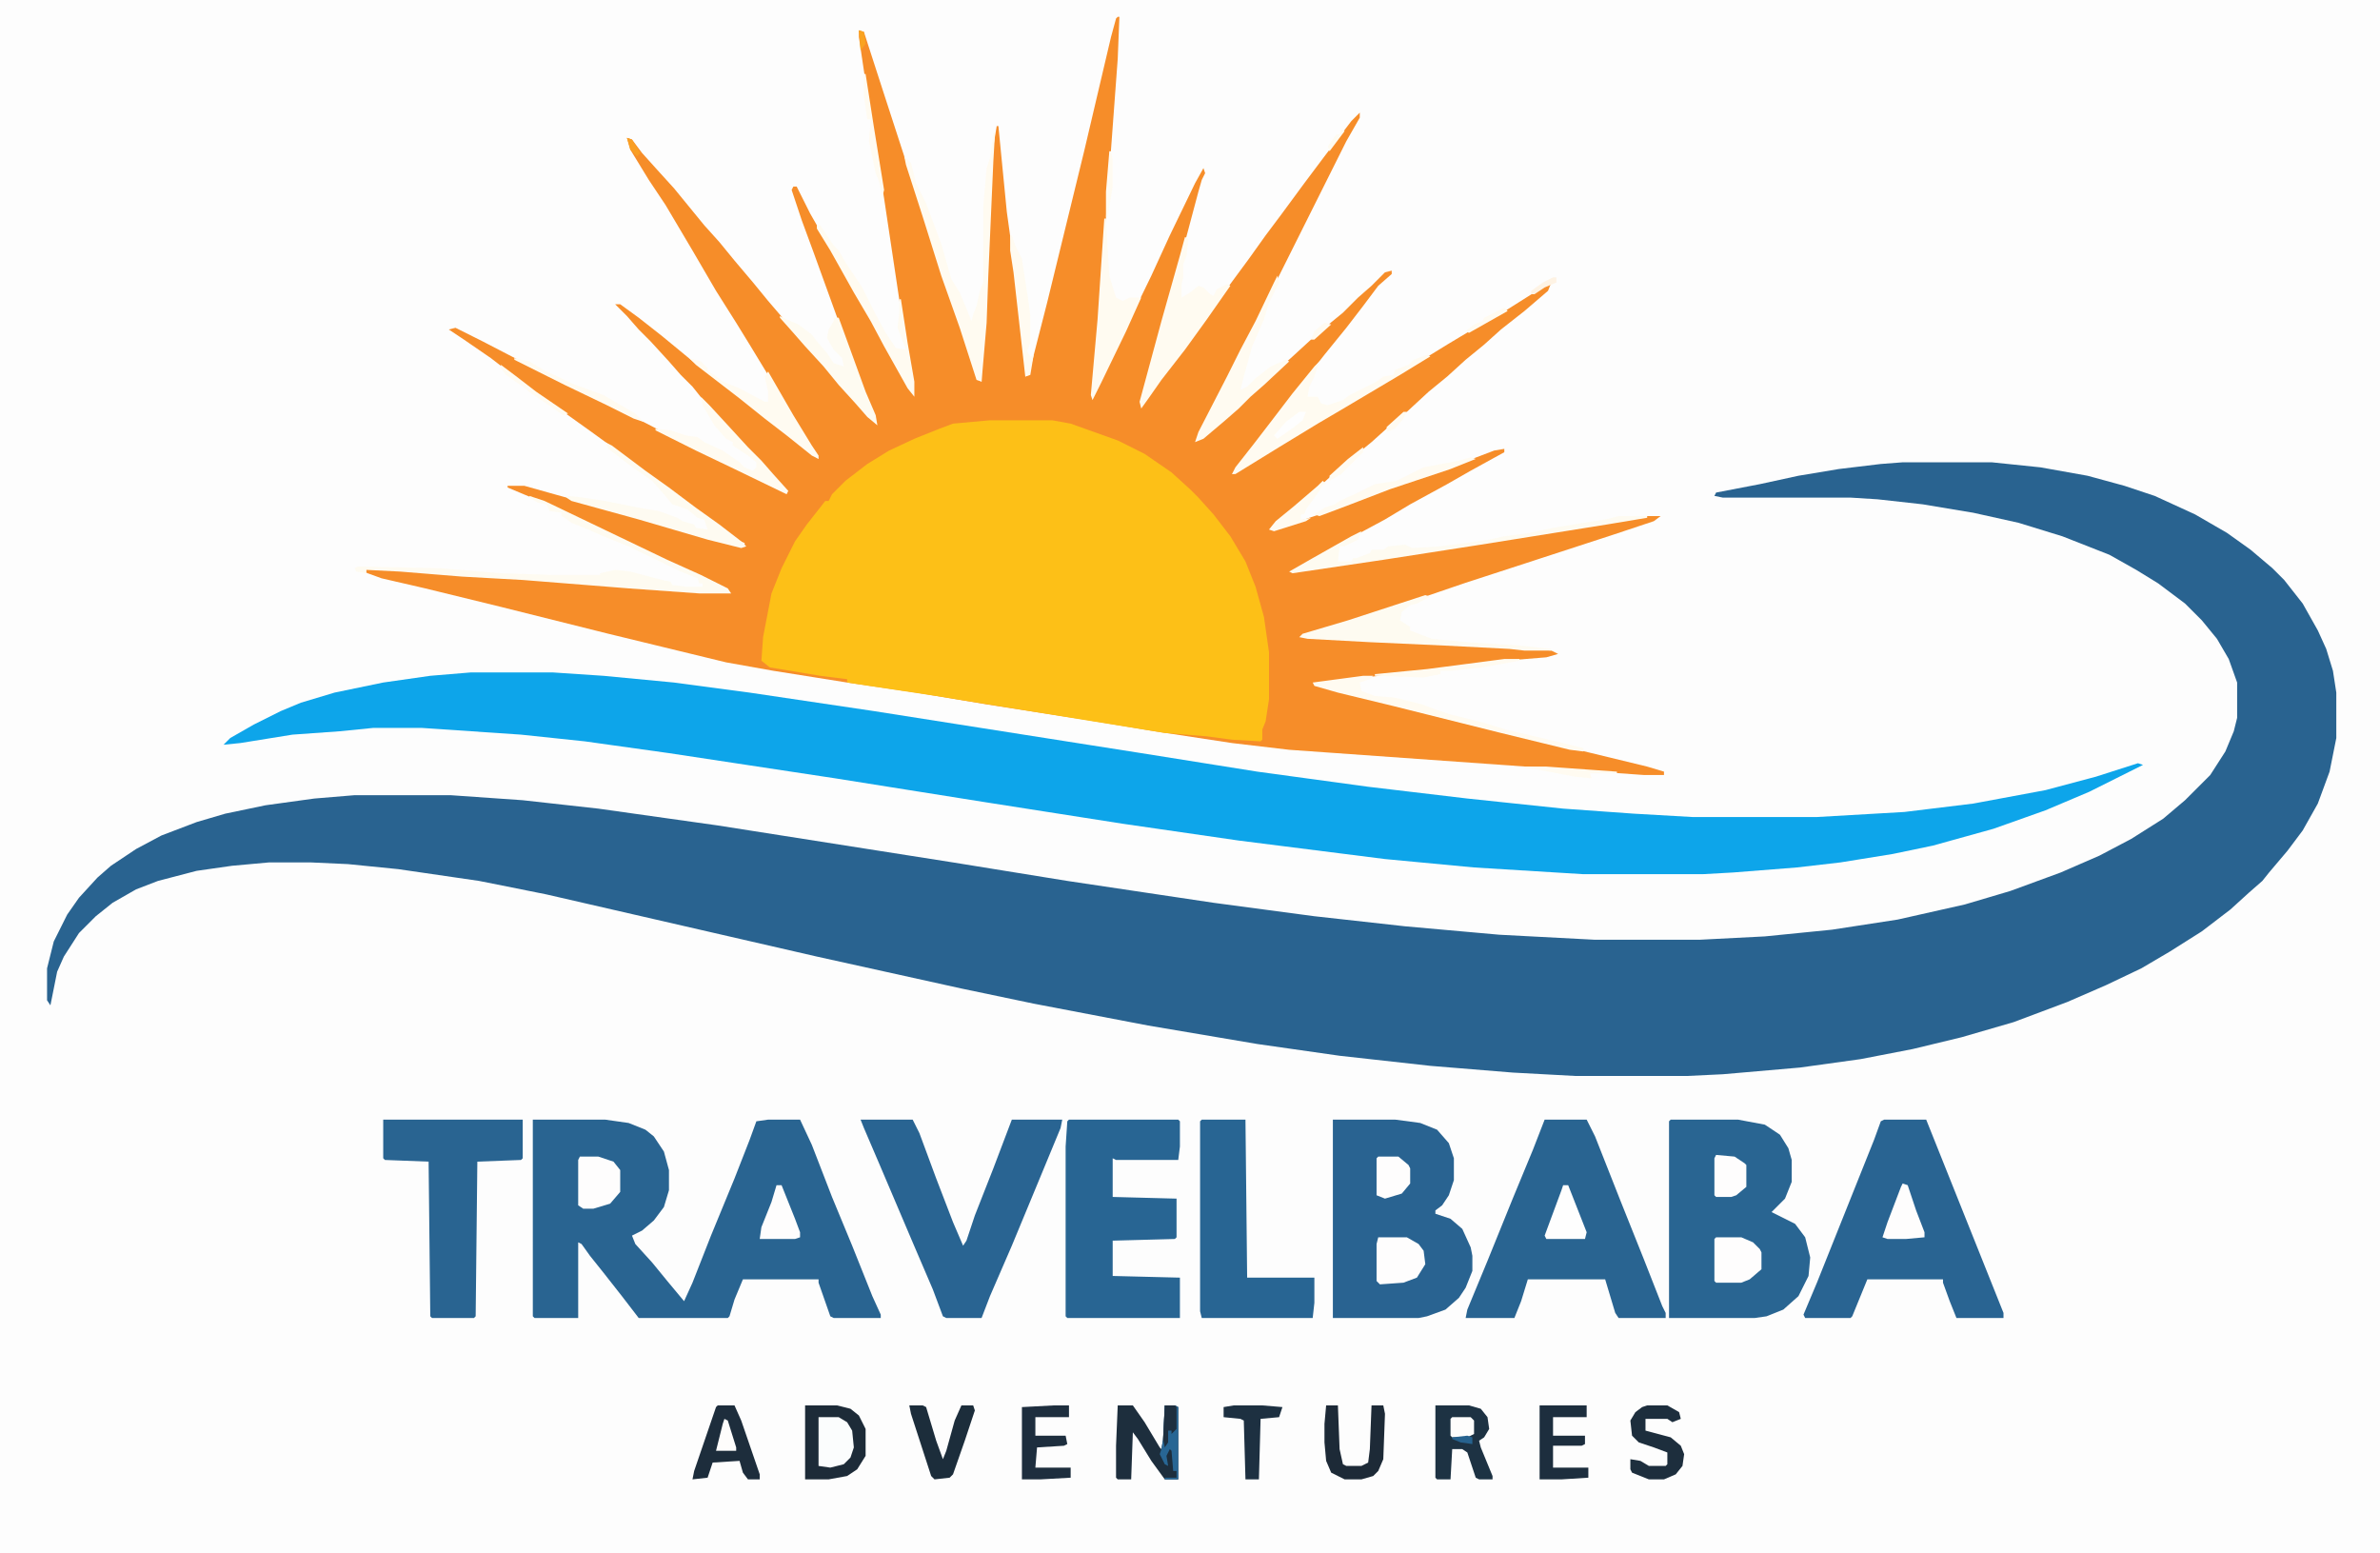 <?xml version="1.0" encoding="UTF-8"?>
<svg version="1.1" viewBox="0 0 1416 924" width="354" height="231" xmlns="http://www.w3.org/2000/svg">
<path transform="translate(0)" d="m0 0h1416v924h-1416z" fill="#FDFDFD"/>
<path transform="translate(665,10)" d="m0 0h1l-1 25-8 108-3 47-4 47 17-36 18-37 11-24 15-31 5-9 1 3-2 4-2 7-8 30-9 33-12 43-5 19v3l9-13 13-17 14-19 14-20 14-19 10-14 9-12 14-19 12-16 16-21 5-5v3l-8 14-56 112-10 21-10 19-13 25 4-1 14-12 16-15 14-13 8-7 12-11 8-7 11-9 9-9 8-7 8-8 4-1v2l-8 7-9 12-10 13-13 16-11 14-14 18-10 13-13 17-7 9 27-16 16-10 15-9 29-17 15-9 26-16 15-9 21-12 19-12 7-4-2 5-14 12-14 11-10 9-11 9-11 10-11 9-13 12-11 9-10 9-11 9-14 12-11 10-14 11-9 8-1 2 11-3 21-7 21-8 27-10 32-11 21-8 6-1v2l-20 11-14 8-22 12-15 9-26 14-17 10-13 7 50-7 106-17 51-8 5-1h8l-4 3-24 8-89 29-41 14-44 14-11 3 3 1 53 3 45 2 22 1 25 2 4 2-7 2-25 2-46 6-38 4-25 3-4 1 14 4 37 9 64 16 50 12 33 8 10 3v2h-12l-211-15-34-4-46-7-36-6-64-10-42-7-41-6-44-7-28-5-70-17-64-16-45-11-26-6-11-4 3-2 45 3 26 2 35 2 49 4 42 3h18l-10-6-31-14-23-11-37-18-31-13v-1h10l82 23 38 11 11 2v-2l-5-2-15-12-17-12-16-12-14-10-13-10-11-8-14-10-20-14-26-20-16-11-9-6 4-1 16 8 27 14 42 21 23 11 29 15 25 12 16 8 19 9-6-7-9-10-7-8-10-10-7-8-9-10-8-10-7-7-7-8-11-12-7-7-7-8-7-7h3l11 8 14 11 17 14 17 13 18 14 14 11 27 21-11-18-13-22-17-28-8-13-12-19-14-24-16-27-10-15-11-18-2-7 3 1 6 8 9 10 10 11 18 22 9 10 9 11 11 13 9 11 12 14 10 11 9 11 11 12 9 11 8 8v2l3 1 2 2-6-16-10-27-21-58-7-19-6-18 1-2h2l8 16 12 21 10 17 14 25 8 14 13 24 4 6v-7l-4-23-4-26-9-60-8-49-7-47v-4l3 1 11 34 13 40 10 30 14 44 10 28 8 25 2 6 2 1v-11l2-24 3-78 2-27 2-12h1l5 51 5 36 6 51v11l2-1 11-43 22-90 16-68 3-11z" fill="#F68D29"/>
<path transform="translate(1132,275)" d="m0 0h53l29 3 28 5 22 6 18 6 24 11 19 11 14 10 13 11 7 7 11 14 9 16 5 11 4 13 2 13v27l-4 20-7 19-9 16-9 12-11 13-4 5-8 7-11 10-17 13-19 12-17 10-21 10-23 10-32 12-31 9-29 7-31 6-36 5-46 4-21 1h-67l-37-2-49-4-54-6-49-7-65-11-68-13-43-9-86-19-161-37-40-8-48-7-30-3-22-1h-25l-22 2-21 3-23 6-13 5-14 8-10 8-10 10-9 14-4 9-4 20-2-3v-19l4-16 8-16 7-10 11-12 8-7 15-10 15-8 21-8 17-5 24-5 29-4 24-2h57l43 3 45 5 71 10 140 22 68 11 87 13 60 8 54 6 56 5 57 3h62l39-2 40-4 39-6 40-9 27-8 30-11 23-10 19-10 19-12 13-11 15-15 9-14 5-12 2-8v-21l-5-14-7-12-9-11-10-10-16-12-13-8-16-9-28-11-26-8-27-6-30-5-27-3-16-1h-76l-5-1 1-2 26-5 23-5 24-4 25-3z" fill="#296390"/>
<path transform="translate(589,250)" d="m0 0h37l11 2 28 10 16 8 16 11 11 10 5 5 9 10 10 13 9 15 6 15 5 18 3 21v28l-2 13-2 5v6l-1 1-17-1-15-2-25-2-136-22-40-6-13-2v-2l-16-2-30-5-5-4 1-14 5-26 6-15 8-16 7-10 11-14h2l2-4 8-8 13-10 13-8 15-7 15-6 8-3z" fill="#FDC017"/>
<path transform="translate(280,400)" d="m0 0h49l30 2 42 4 45 6 74 11 159 25 69 11 66 9 59 7 57 6 42 3 35 2h74l52-3 41-5 43-8 30-8 25-8 3 1-32 16-26 11-31 11-36 10-24 5-31 5-26 3-38 3-18 1h-71l-65-4-53-5-87-11-69-10-83-13-88-14-99-15-50-7-38-4-59-4h-29l-20 2-28 2-31 5-10 1 4-4 14-8 16-8 12-5 20-6 29-6 28-4z" fill="#0DA5EA"/>
<path transform="translate(317,666)" d="m0 0h43l14 2 10 4 5 4 6 9 3 11v12l-3 10-6 8-7 6-6 3 2 5 10 11 9 11 10 12 5-11 11-28 14-34 9-23 4-11 7-1h19l7 15 12 31 12 29 12 30 5 11v2h-28l-2-1-7-20v-2h-45l-5 12-3 10-1 1h-53l-10-13-11-14-8-10-5-7-2-1v45h-26l-1-1z" fill="#296491"/>
<path transform="translate(994,666)" d="m0 0h40l16 3 9 6 5 8 2 7v13l-4 10-8 8 14 7 6 8 3 12-1 11-6 12-9 8-10 4-7 1h-51v-117z" fill="#296592"/>
<path transform="translate(793,666)" d="m0 0h37l15 2 10 4 7 8 3 9v13l-3 9-4 6-4 3v2l9 3 7 6 5 11 1 5v9l-4 10-4 6-8 7-11 4-5 1h-51z" fill="#296391"/>
<path transform="translate(1121,666)" d="m0 0h25l46 115v3h-28l-4-10-4-11v-2h-45l-9 22-1 1h-27l-1-2 8-19 34-85 4-11z" fill="#296492"/>
<path transform="translate(919,666)" d="m0 0h25l5 10 15 38 14 35 11 28 2 4v3h-28l-2-3-6-20h-46l-4 13-4 10h-29l1-5 12-29 15-37 12-29z" fill="#296491"/>
<path transform="translate(636,666)" d="m0 0h65l1 1v15l-1 8h-37l-2-1v23l38 1v23l-1 1-37 1v21l40 1v24h-67l-1-1v-101l1-15z" fill="#286593"/>
<path transform="translate(512,666)" d="m0 0h31l4 8 10 27 10 26 6 14 2-3 5-15 11-28 11-29h30l-1 5-12 29-17 41-13 30-5 13h-21l-2-1-6-16-12-28-20-47-9-21z" fill="#296492"/>
<path transform="translate(228,666)" d="m0 0h83v23l-1 1-26 1-1 92-1 1h-25l-1-1-1-92-26-1-1-1z" fill="#296491"/>
<path transform="translate(715,666)" d="m0 0h26l1 94h40v15l-1 9h-66l-1-4v-113z" fill="#286593"/>
<path transform="translate(479,836)" d="m0 0h19l8 2 5 4 4 8v16l-5 8-6 4-11 2h-14z" fill="#1D2B38"/>
<path transform="translate(705,141)" d="m0 0 2 1-1 10-2 5v8l-1 4v8l5-3 5-4 3 1 4 4 2 1 2-4 6-3 2 1-14 20-13 18-14 18-7 10-5 7-1-4 13-48 11-39z" fill="#FFFBF1"/>
<path transform="translate(849,211)" d="m0 0 2 1-18 11-32 19-17 10-23 14-26 16h-2l2-4 11-14 10-13 13-17 13-16 3-3-3 9-3 6-1 6h6l2 4 4 1 9-3 4-3 16-8 4-3 6-1 1-3 8-3 3-3z" fill="#FFFBF1"/>
<path transform="translate(315,295)" d="m0 0 9 3 73 35 20 9 16 8 2 3h-19l-42-3-63-5-36-2-37-3-20-1v2l-6-1-1-2 2-1 49 1 36 3 31 1h28v-1l9-2 9 1 19 5 5 1 1 2 8 1h10v-2h-2l-1-3-10-4-31-15-15-6-9-4-10-4-4-3-2-1v-2l-7-1-2-4-5-1-5-3z" fill="#FEFBF1"/>
<path transform="translate(591,79)" d="m0 0h1l-1 17-3 68-1 28-3 35-3-1-10-31-11-31-11-35-10-31-1-5 4 4 3 12 6 12 9 24 6 21 5 8 5 12 2 5 1-4 2-5 2-9 2-5v-45l2-23 2-6z" fill="#FFFBF1"/>
<path transform="translate(854,836)" d="m0 0h20l7 2 4 5 1 7-3 5-3 2 1 4 7 17v2h-8l-2-1-5-15-3-2h-6l-1 18h-8l-1-1z" fill="#1D3243"/>
<path transform="translate(665,836)" d="m0 0h9l7 10 9 15 1 1 1-6 1-20h6l2 1v43h-8l-8-11-8-13-3-4-1 28h-8l-1-1v-19z" fill="#1D2E3D"/>
<path transform="translate(848,354)" d="m0 0 3 1-8 4-4 1-5 4-1 5 6 4v2l5 2 8 3 21 2 31 2 19 2v1h-16l-9-1-39-2-44-2-37-2-5-1 2-2 27-8z" fill="#FEFBF1"/>
<path transform="translate(427,836)" d="m0 0h10l4 9 11 32v3h-7l-3-4-2-7-16 1-3 9-9 1 1-5 13-38z" fill="#1D2D3C"/>
<path transform="translate(657,130)" d="m0 0h1l1 18 1 16 4 13 4 2 4-2h7l-9 20-15 31-5 10-1-3 4-45z" fill="#FFFBF1"/>
<path transform="translate(760,164)" d="m0 0 1 4-6 12-3 10-7 16-5 18-2 8 4-2 5-5 9-7 9-4 2 1-15 14-8 7-7 7-8 7-13 11-5 2 2-6 17-33 8-16 9-17 11-23z" fill="#FFFBF1"/>
<path transform="translate(360,263)" d="m0 0 4 2 20 15 14 10 16 12 14 10 13 10 3 3-3 1-20-5-41-12-40-11-3-2 1-1 9 1 13 2 20 4 12 2 11 4 3 2 7 2 1 2 7 1-2-6-4-1-6-5-9-3-5-6-7-8-13-9-13-10z" fill="#FEFBF1"/>
<path transform="translate(464,188)" d="m0 0 4 2 7 3 8 6 3 4 6 7 4 6 6 2-1-5-5-5-4-7 1-5 3-5v-2h3l16 44 6 14 1 6-6-5-7-8-10-11-9-11-11-12-7-8-8-9z" fill="#FEFBF1"/>
<path transform="translate(916,836)" d="m0 0h28v7h-20v11h19v5l-2 1h-17v13h21v6l-16 1h-13z" fill="#1D2E3E"/>
<path transform="translate(789,836)" d="m0 0h7l1 26 2 9 2 1h9l4-2 1-8 1-26h7l1 5-1 27-3 7-3 3-7 2h-10l-8-4-3-7-1-11v-11z" fill="#1D2A37"/>
<path transform="translate(541,836)" d="m0 0h8l2 1 6 20 4 11 2-5 5-18 4-9h7l1 3-6 18-7 20-2 2-9 1-2-2-12-37z" fill="#1C2D3B"/>
<path transform="translate(980,836)" d="m0 0h12l7 4 1 4-5 2-3-2h-13v7l15 4 6 5 2 5-1 7-4 5-7 3h-9l-10-4-1-2v-6l6 1 5 3h10l1-1v-7l-8-3-9-3-4-4-1-9 3-5 4-3z" fill="#1D2E3D"/>
<path transform="translate(627,836)" d="m0 0h9v7h-20v11h18l1 5-2 1-16 1-1 12h21v6l-18 1h-11v-43z" fill="#1E2E3E"/>
<path transform="translate(963,307)" d="m0 0h17v1l-24 4-75 12-58 9-54 8-2-1 14-8 23-13 6-3-2 5-8 4h-3l-1 9h8l1-2h2l8-3 1-2h7l3-2 10-1 4 2 17-1 29-4 9-2 15-2 14-3 18-3 13-2z" fill="#FEFBF1"/>
<path transform="translate(820,736)" d="m0 0h17l7 4 3 4 1 8-5 8-8 3-14 1-2-2v-22z" fill="#FEFDFD"/>
<path transform="translate(345,688)" d="m0 0h11l9 3 4 5v13l-6 7-10 3h-6l-3-2v-27z" fill="#FEFDFD"/>
<path transform="translate(1021,736)" d="m0 0h15l7 3 4 4 1 2v10l-7 6-5 2h-15l-1-1v-25z" fill="#FEFDFD"/>
<path transform="translate(410,213)" d="m0 0 7 2 4 4v2l4 2 5 4 10 4 15 8h2v-6l-2-9 2-3 15 26 11 18 4 6v2l-4-2-15-12-13-10-15-12-26-20z" fill="#FFFBF1"/>
<path transform="translate(417,236)" d="m0 0 5 5 12 13 11 12 8 8 7 8 9 10-1 2-31-15-23-11-24-12v-1l9 1 9 3 7 1 4 3 11 5 10 7 3 3 5 2 2-2v-3l-5-4-9-6v-2l-4-2-7-8-7-12z" fill="#FFFBF1"/>
<path transform="translate(486,134)" d="m0 0h2l8 12 3 3 4 7 10 15 8 16 6 11 6 9 6 1-5-13 1-9v-8h1l4 26 4 23v9l-4-5-14-25-8-15-10-17-14-25-8-13z" fill="#FFFBF1"/>
<path transform="translate(811,402)" d="m0 0h6l-2 2-6 2 1 5 8 3 12 1 16 4 8 3 9 3 20 5 13 4 34 8 12 3v2l-8-1-41-10-64-16-33-8-14-4-1-2z" fill="#FFFBF1"/>
<path transform="translate(487,843)" d="m0 0h12l5 3 3 5 1 10-2 6-4 4-8 2-7-1z" fill="#FBFDFD"/>
<path transform="translate(734,836)" d="m0 0h17l12 1-2 6-11 1-1 36h-8l-1-35-2-1-10-1v-6z" fill="#1D3041"/>
<path transform="translate(1132,704)" d="m0 0 3 1 5 15 5 13v3l-11 1h-11l-3-1 3-9 8-21z" fill="#FEFDFD"/>
<path transform="translate(462,705)" d="m0 0h3l8 20 3 8v3l-3 1h-21l1-7 6-15z" fill="#FEFDFD"/>
<path transform="translate(930,705)" d="m0 0h3l11 28-1 4h-23l-1-2 10-27z" fill="#FEFEFE"/>
<path transform="translate(820,688)" d="m0 0h12l6 5 1 2v9l-5 6-10 3-5-2v-22z" fill="#FEFDFD"/>
<path transform="translate(1021,687)" d="m0 0 11 1 6 4 1 1v13l-6 5-3 1h-9l-1-1v-22z" fill="#FEFDFD"/>
<path transform="translate(601,140)" d="m0 0h1l2 6 4 8 4 26 1 8v16l-2 5 2 3 2-1-2 12-3 1-7-62-2-13z" fill="#FFFBF1"/>
<path transform="translate(875,272)" d="m0 0 3 1-15 6-36 12-26 10-16 6-3-1 6-4 6-2 3-2 11-5 10-5 13-2 16-8 21-4z" fill="#FFFBF1"/>
<path transform="translate(693,836)" d="m0 0h6l2 1v43h-8v-1h7v-4h-2l-1-12-1-1-2 4 1 6-2-1-3-6 1-3 1-6z" fill="#286694"/>
<path transform="translate(787,286)" d="m0 0 2 2h-2l-2 4-8 11-1 3h-2v3l6-1-3 2-19 6-3-1 4-5 11-9 14-12z" fill="#FFFBF1"/>
<path transform="translate(306,213)" d="m0 0 9 2 10 6 7 3 8 4 19 7 19 11 5 5-6-2-16-8-25-12-30-15z" fill="#FFFBF1"/>
<path transform="translate(895,392)" d="m0 0h9v1l-22 4-19 2h-6v2l-10 2-29-1v-1l31-3z" fill="#FFFBF1"/>
<path transform="translate(864,843)" d="m0 0h11l2 2v8l-4 2h-9l-1-1v-10z" fill="#FEFDFC"/>
<path transform="translate(514,44)" d="m0 0h1l5 32 6 37-1 4-2-9-2-5-4-19 1-13h-2l-2-14z" fill="#FFFBF1"/>
<path transform="translate(431,844)" d="m0 0 2 1 5 16v2h-12l4-16z" fill="#FEFDFC"/>
<path transform="translate(693,836)" d="m0 0h6l1 1v13l-3 3v-2h-2v7l-2 3-1-5z" fill="#1E2F3F"/>
<path transform="translate(907,456)" d="m0 0h13l42 3v1h-16l1 3-10-1-21-4-9-1z" fill="#FFFBF1"/>
<path transform="translate(773,245)" d="m0 0h4l-2 5-5 4-10 7-2-2 7-8z" fill="#FEFEFE"/>
<path transform="translate(298,217)" d="m0 0 8 6 13 10 19 13-3 1-10-7-9-6-5-4-10-7-3-4z" fill="#FFFBF1"/>
<path transform="translate(660,90)" d="m0 0h1l1 5v16l-3 18h-1v-15z" fill="#FFFBF1"/>
<path transform="translate(811,266)" d="m0 0v3l-13 13-7 4v-3l11-10z" fill="#FFFBF1"/>
<path transform="translate(895,183)" d="m0 0 2 2-23 13-2-1 5-4 5-2 1-2z" fill="#FFFBF1"/>
<path transform="translate(835,245)" d="m0 0h2l-2 4-5 6-5 2v-3z" fill="#FFFBF1"/>
<path transform="translate(788,192)" d="m0 0 4 1-10 9h-2l2-5z" fill="#FFFBF1"/>
<path transform="translate(873,854)" d="m0 0 3 1v4l-7-1-5-2v-1z" fill="#27628E"/>
<path transform="translate(373,82)" d="m0 0 3 1 5 8-2 2-4-4z" fill="#F99E23"/>
<path transform="translate(924,165)" d="m0 0h2v3l-7 3-6 4h-2v-2l7-5z" fill="#FEF3E4"/>
<path transform="translate(798,77)" d="m0 0 2 1-9 12-1-3 5-7h2z" fill="#FEFBF1"/>
<path transform="translate(511,18)" d="m0 0 3 1 1 7-3 4z" fill="#F9A321"/>
</svg>
